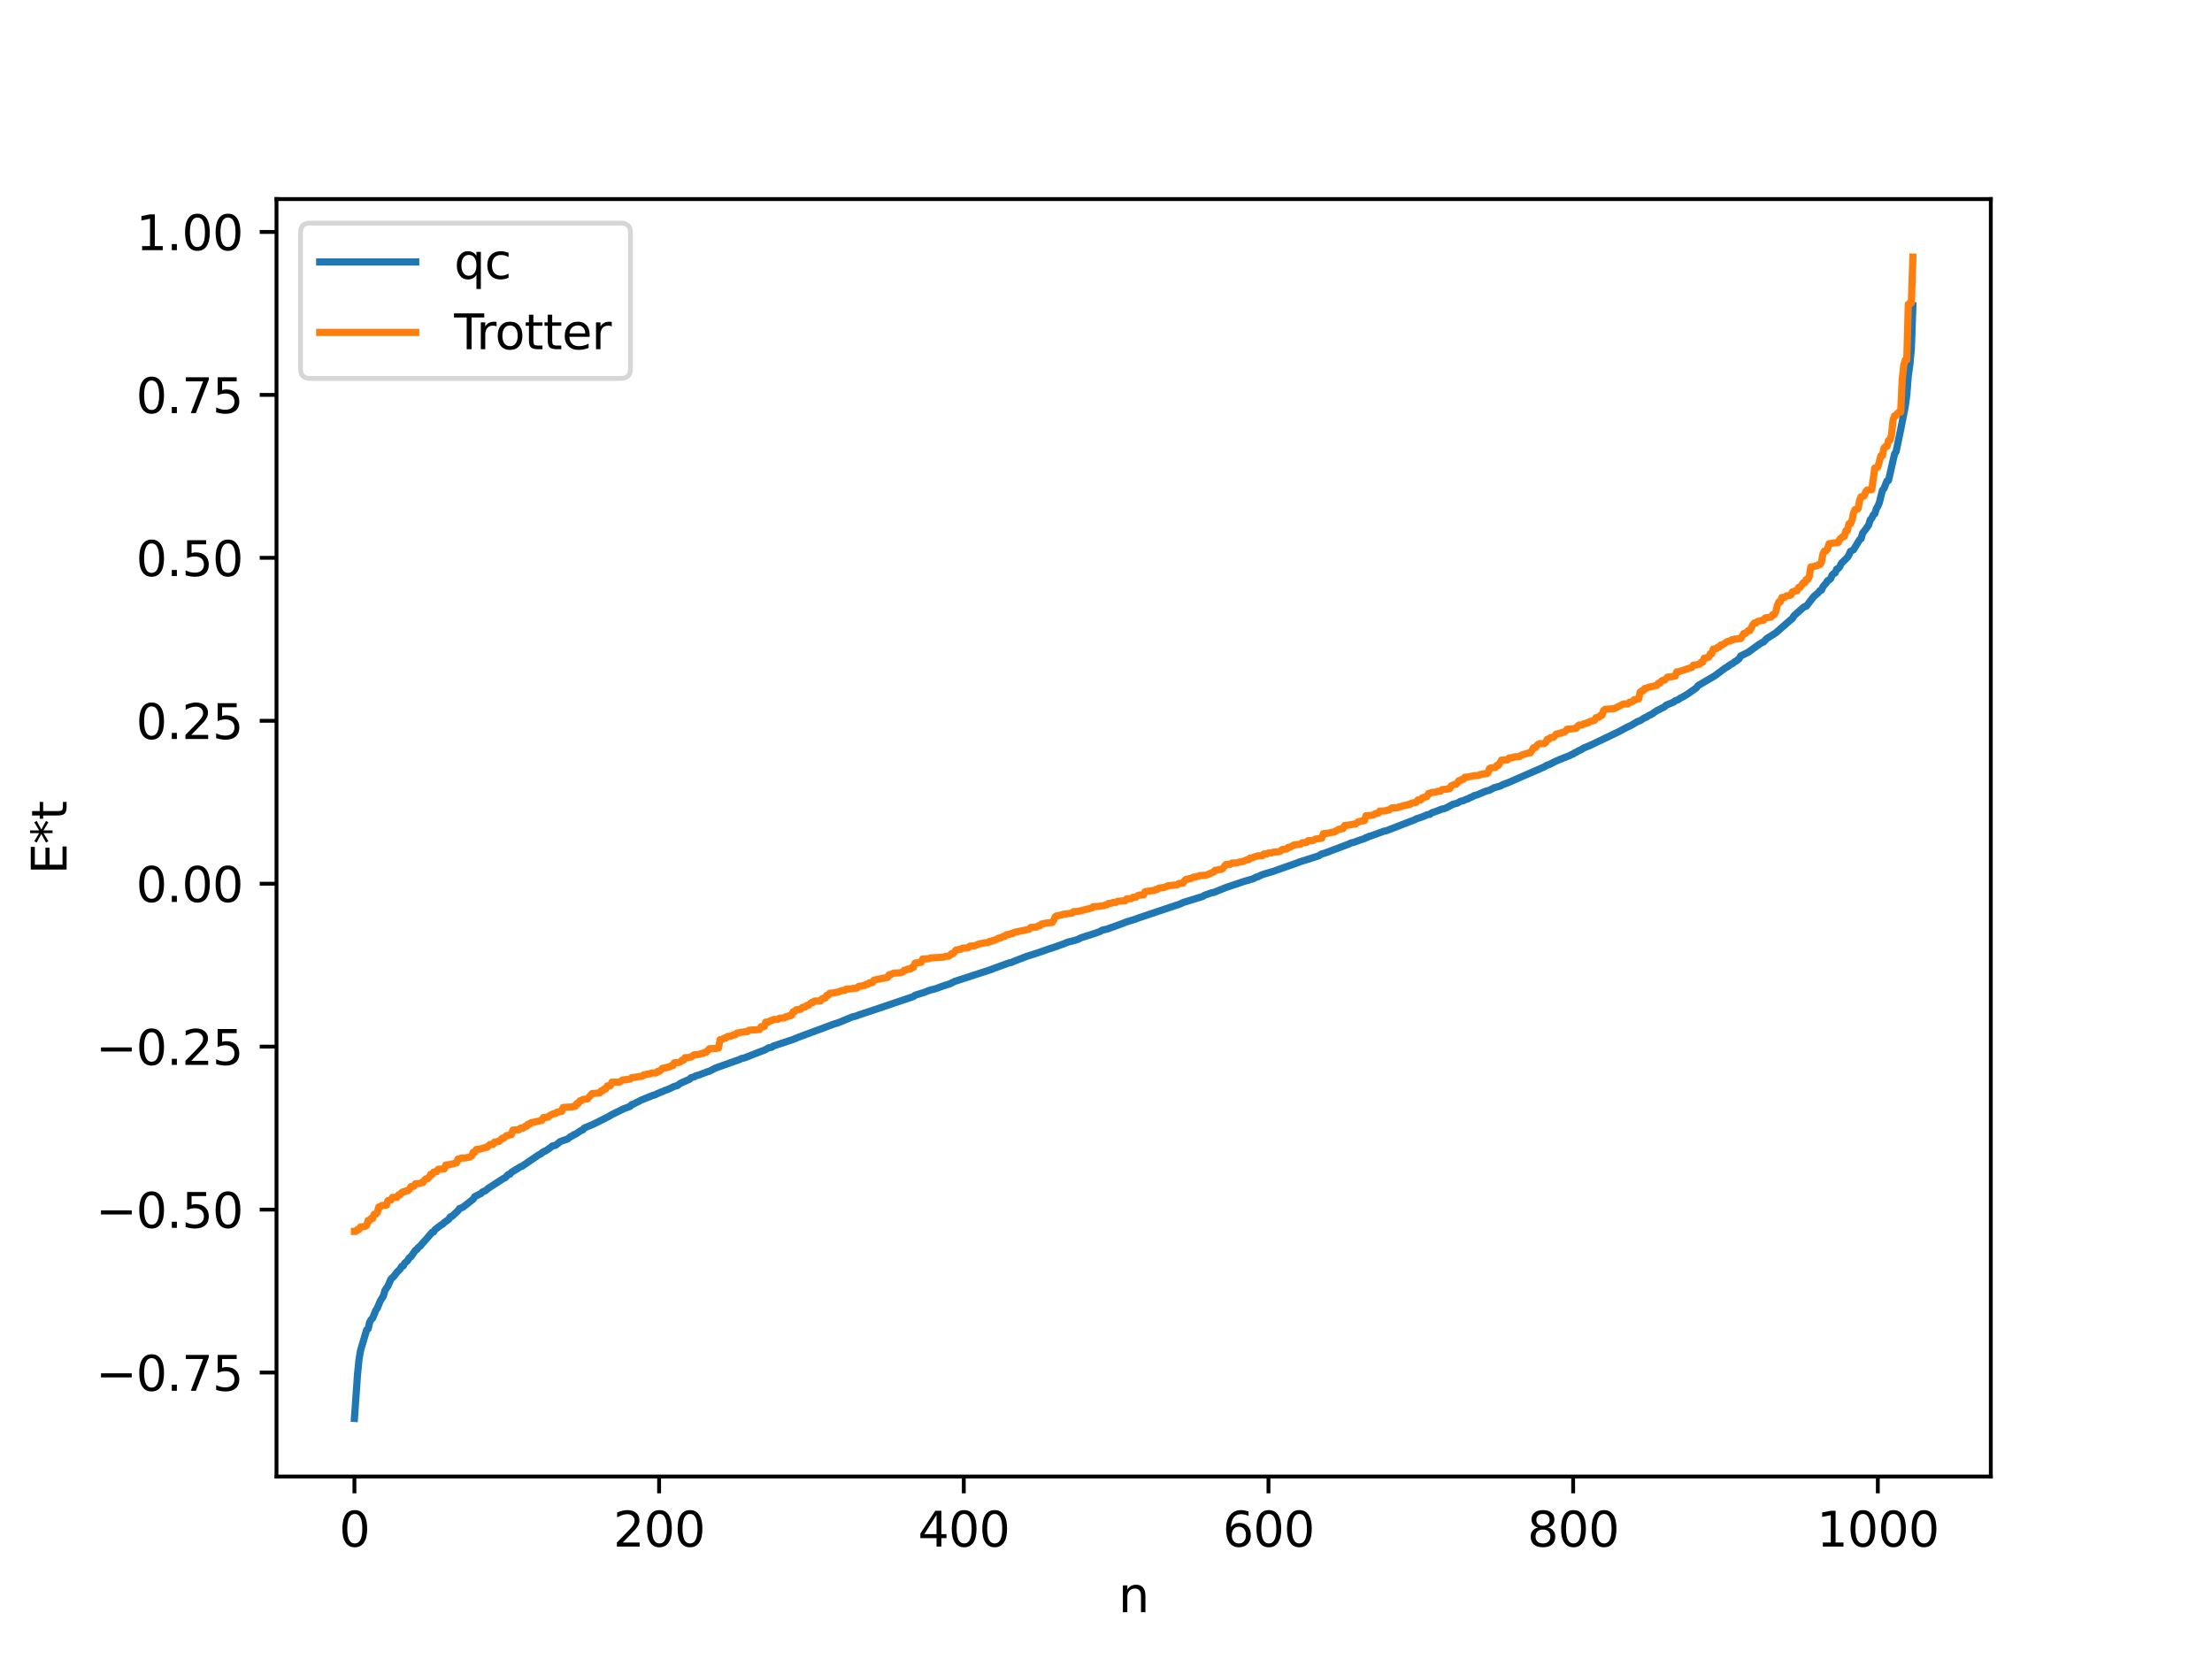 <?xml version="1.0" encoding="utf-8" standalone="no"?>
<!DOCTYPE svg PUBLIC "-//W3C//DTD SVG 1.1//EN"
  "http://www.w3.org/Graphics/SVG/1.1/DTD/svg11.dtd">
<svg xmlns:xlink="http://www.w3.org/1999/xlink" width="460.8pt" height="345.6pt" viewBox="0 0 460.8 345.6" xmlns="http://www.w3.org/2000/svg" version="1.1">
 <defs>
  <style type="text/css">*{stroke-linejoin: round; stroke-linecap: butt}</style>
 </defs>
 <g id="figure_1">
  <g id="patch_1">
   <path d="M 0 345.6 
L 460.8 345.6 
L 460.8 0 
L 0 0 
z
" style="fill: #ffffff"/>
  </g>
  <g id="axes_1">
   <g id="patch_2">
    <path d="M 57.6 307.584 
L 414.72 307.584 
L 414.72 41.472 
L 57.6 41.472 
z
" style="fill: #ffffff"/>
   </g>
   <g id="matplotlib.axis_1">
    <g id="xtick_1">
     <g id="line2d_1">
      <defs>
       <path id="m2708c05993" d="M 0 0 
L 0 3.5 
" style="stroke: #000000; stroke-width: 0.8"/>
      </defs>
      <g>
       <use xlink:href="#m2708c05993" x="73.833" y="307.584" style="stroke: #000000; stroke-width: 0.8"/>
      </g>
     </g>
     <g id="text_1">
      <!-- 0 -->
      <g transform="translate(70.651 322.182) scale(0.1 -0.1)">
       <defs>
        <path id="DejaVuSans-30" d="M 2034 4250 
Q 1547 4250 1301 3770 
Q 1056 3291 1056 2328 
Q 1056 1369 1301 889 
Q 1547 409 2034 409 
Q 2525 409 2770 889 
Q 3016 1369 3016 2328 
Q 3016 3291 2770 3770 
Q 2525 4250 2034 4250 
z
M 2034 4750 
Q 2819 4750 3233 4129 
Q 3647 3509 3647 2328 
Q 3647 1150 3233 529 
Q 2819 -91 2034 -91 
Q 1250 -91 836 529 
Q 422 1150 422 2328 
Q 422 3509 836 4129 
Q 1250 4750 2034 4750 
z
" transform="scale(0.016)"/>
       </defs>
       <use xlink:href="#DejaVuSans-30"/>
      </g>
     </g>
    </g>
    <g id="xtick_2">
     <g id="line2d_2">
      <g>
       <use xlink:href="#m2708c05993" x="137.304" y="307.584" style="stroke: #000000; stroke-width: 0.8"/>
      </g>
     </g>
     <g id="text_2">
      <!-- 200 -->
      <g transform="translate(127.76 322.182) scale(0.1 -0.1)">
       <defs>
        <path id="DejaVuSans-32" d="M 1228 531 
L 3431 531 
L 3431 0 
L 469 0 
L 469 531 
Q 828 903 1448 1529 
Q 2069 2156 2228 2338 
Q 2531 2678 2651 2914 
Q 2772 3150 2772 3378 
Q 2772 3750 2511 3984 
Q 2250 4219 1831 4219 
Q 1534 4219 1204 4116 
Q 875 4013 500 3803 
L 500 4441 
Q 881 4594 1212 4672 
Q 1544 4750 1819 4750 
Q 2544 4750 2975 4387 
Q 3406 4025 3406 3419 
Q 3406 3131 3298 2873 
Q 3191 2616 2906 2266 
Q 2828 2175 2409 1742 
Q 1991 1309 1228 531 
z
" transform="scale(0.016)"/>
       </defs>
       <use xlink:href="#DejaVuSans-32"/>
       <use xlink:href="#DejaVuSans-30" x="63.623"/>
       <use xlink:href="#DejaVuSans-30" x="127.246"/>
      </g>
     </g>
    </g>
    <g id="xtick_3">
     <g id="line2d_3">
      <g>
       <use xlink:href="#m2708c05993" x="200.775" y="307.584" style="stroke: #000000; stroke-width: 0.8"/>
      </g>
     </g>
     <g id="text_3">
      <!-- 400 -->
      <g transform="translate(191.231 322.182) scale(0.1 -0.1)">
       <defs>
        <path id="DejaVuSans-34" d="M 2419 4116 
L 825 1625 
L 2419 1625 
L 2419 4116 
z
M 2253 4666 
L 3047 4666 
L 3047 1625 
L 3713 1625 
L 3713 1100 
L 3047 1100 
L 3047 0 
L 2419 0 
L 2419 1100 
L 313 1100 
L 313 1709 
L 2253 4666 
z
" transform="scale(0.016)"/>
       </defs>
       <use xlink:href="#DejaVuSans-34"/>
       <use xlink:href="#DejaVuSans-30" x="63.623"/>
       <use xlink:href="#DejaVuSans-30" x="127.246"/>
      </g>
     </g>
    </g>
    <g id="xtick_4">
     <g id="line2d_4">
      <g>
       <use xlink:href="#m2708c05993" x="264.246" y="307.584" style="stroke: #000000; stroke-width: 0.8"/>
      </g>
     </g>
     <g id="text_4">
      <!-- 600 -->
      <g transform="translate(254.702 322.182) scale(0.1 -0.1)">
       <defs>
        <path id="DejaVuSans-36" d="M 2113 2584 
Q 1688 2584 1439 2293 
Q 1191 2003 1191 1497 
Q 1191 994 1439 701 
Q 1688 409 2113 409 
Q 2538 409 2786 701 
Q 3034 994 3034 1497 
Q 3034 2003 2786 2293 
Q 2538 2584 2113 2584 
z
M 3366 4563 
L 3366 3988 
Q 3128 4100 2886 4159 
Q 2644 4219 2406 4219 
Q 1781 4219 1451 3797 
Q 1122 3375 1075 2522 
Q 1259 2794 1537 2939 
Q 1816 3084 2150 3084 
Q 2853 3084 3261 2657 
Q 3669 2231 3669 1497 
Q 3669 778 3244 343 
Q 2819 -91 2113 -91 
Q 1303 -91 875 529 
Q 447 1150 447 2328 
Q 447 3434 972 4092 
Q 1497 4750 2381 4750 
Q 2619 4750 2861 4703 
Q 3103 4656 3366 4563 
z
" transform="scale(0.016)"/>
       </defs>
       <use xlink:href="#DejaVuSans-36"/>
       <use xlink:href="#DejaVuSans-30" x="63.623"/>
       <use xlink:href="#DejaVuSans-30" x="127.246"/>
      </g>
     </g>
    </g>
    <g id="xtick_5">
     <g id="line2d_5">
      <g>
       <use xlink:href="#m2708c05993" x="327.717" y="307.584" style="stroke: #000000; stroke-width: 0.8"/>
      </g>
     </g>
     <g id="text_5">
      <!-- 800 -->
      <g transform="translate(318.173 322.182) scale(0.1 -0.1)">
       <defs>
        <path id="DejaVuSans-38" d="M 2034 2216 
Q 1584 2216 1326 1975 
Q 1069 1734 1069 1313 
Q 1069 891 1326 650 
Q 1584 409 2034 409 
Q 2484 409 2743 651 
Q 3003 894 3003 1313 
Q 3003 1734 2745 1975 
Q 2488 2216 2034 2216 
z
M 1403 2484 
Q 997 2584 770 2862 
Q 544 3141 544 3541 
Q 544 4100 942 4425 
Q 1341 4750 2034 4750 
Q 2731 4750 3128 4425 
Q 3525 4100 3525 3541 
Q 3525 3141 3298 2862 
Q 3072 2584 2669 2484 
Q 3125 2378 3379 2068 
Q 3634 1759 3634 1313 
Q 3634 634 3220 271 
Q 2806 -91 2034 -91 
Q 1263 -91 848 271 
Q 434 634 434 1313 
Q 434 1759 690 2068 
Q 947 2378 1403 2484 
z
M 1172 3481 
Q 1172 3119 1398 2916 
Q 1625 2713 2034 2713 
Q 2441 2713 2670 2916 
Q 2900 3119 2900 3481 
Q 2900 3844 2670 4047 
Q 2441 4250 2034 4250 
Q 1625 4250 1398 4047 
Q 1172 3844 1172 3481 
z
" transform="scale(0.016)"/>
       </defs>
       <use xlink:href="#DejaVuSans-38"/>
       <use xlink:href="#DejaVuSans-30" x="63.623"/>
       <use xlink:href="#DejaVuSans-30" x="127.246"/>
      </g>
     </g>
    </g>
    <g id="xtick_6">
     <g id="line2d_6">
      <g>
       <use xlink:href="#m2708c05993" x="391.188" y="307.584" style="stroke: #000000; stroke-width: 0.8"/>
      </g>
     </g>
     <g id="text_6">
      <!-- 1000 -->
      <g transform="translate(378.463 322.182) scale(0.1 -0.1)">
       <defs>
        <path id="DejaVuSans-31" d="M 794 531 
L 1825 531 
L 1825 4091 
L 703 3866 
L 703 4441 
L 1819 4666 
L 2450 4666 
L 2450 531 
L 3481 531 
L 3481 0 
L 794 0 
L 794 531 
z
" transform="scale(0.016)"/>
       </defs>
       <use xlink:href="#DejaVuSans-31"/>
       <use xlink:href="#DejaVuSans-30" x="63.623"/>
       <use xlink:href="#DejaVuSans-30" x="127.246"/>
       <use xlink:href="#DejaVuSans-30" x="190.869"/>
      </g>
     </g>
    </g>
    <g id="text_7">
     <!-- n -->
     <g transform="translate(232.991 335.861) scale(0.1 -0.1)">
      <defs>
       <path id="DejaVuSans-6e" d="M 3513 2113 
L 3513 0 
L 2938 0 
L 2938 2094 
Q 2938 2591 2744 2837 
Q 2550 3084 2163 3084 
Q 1697 3084 1428 2787 
Q 1159 2491 1159 1978 
L 1159 0 
L 581 0 
L 581 3500 
L 1159 3500 
L 1159 2956 
Q 1366 3272 1645 3428 
Q 1925 3584 2291 3584 
Q 2894 3584 3203 3211 
Q 3513 2838 3513 2113 
z
" transform="scale(0.016)"/>
      </defs>
      <use xlink:href="#DejaVuSans-6e"/>
     </g>
    </g>
   </g>
   <g id="matplotlib.axis_2">
    <g id="ytick_1">
     <g id="line2d_7">
      <defs>
       <path id="m5d2b9015c6" d="M 0 0 
L -3.5 0 
" style="stroke: #000000; stroke-width: 0.8"/>
      </defs>
      <g>
       <use xlink:href="#m5d2b9015c6" x="57.6" y="285.923" style="stroke: #000000; stroke-width: 0.8"/>
      </g>
     </g>
     <g id="text_8">
      <!-- −0.75 -->
      <g transform="translate(19.955 289.722) scale(0.1 -0.1)">
       <defs>
        <path id="DejaVuSans-2212" d="M 678 2272 
L 4684 2272 
L 4684 1741 
L 678 1741 
L 678 2272 
z
" transform="scale(0.016)"/>
        <path id="DejaVuSans-2e" d="M 684 794 
L 1344 794 
L 1344 0 
L 684 0 
L 684 794 
z
" transform="scale(0.016)"/>
        <path id="DejaVuSans-37" d="M 525 4666 
L 3525 4666 
L 3525 4397 
L 1831 0 
L 1172 0 
L 2766 4134 
L 525 4134 
L 525 4666 
z
" transform="scale(0.016)"/>
        <path id="DejaVuSans-35" d="M 691 4666 
L 3169 4666 
L 3169 4134 
L 1269 4134 
L 1269 2991 
Q 1406 3038 1543 3061 
Q 1681 3084 1819 3084 
Q 2600 3084 3056 2656 
Q 3513 2228 3513 1497 
Q 3513 744 3044 326 
Q 2575 -91 1722 -91 
Q 1428 -91 1123 -41 
Q 819 9 494 109 
L 494 744 
Q 775 591 1075 516 
Q 1375 441 1709 441 
Q 2250 441 2565 725 
Q 2881 1009 2881 1497 
Q 2881 1984 2565 2268 
Q 2250 2553 1709 2553 
Q 1456 2553 1204 2497 
Q 953 2441 691 2322 
L 691 4666 
z
" transform="scale(0.016)"/>
       </defs>
       <use xlink:href="#DejaVuSans-2212"/>
       <use xlink:href="#DejaVuSans-30" x="83.789"/>
       <use xlink:href="#DejaVuSans-2e" x="147.412"/>
       <use xlink:href="#DejaVuSans-37" x="179.199"/>
       <use xlink:href="#DejaVuSans-35" x="242.822"/>
      </g>
     </g>
    </g>
    <g id="ytick_2">
     <g id="line2d_8">
      <g>
       <use xlink:href="#m5d2b9015c6" x="57.6" y="251.979" style="stroke: #000000; stroke-width: 0.8"/>
      </g>
     </g>
     <g id="text_9">
      <!-- −0.50 -->
      <g transform="translate(19.955 255.779) scale(0.1 -0.1)">
       <use xlink:href="#DejaVuSans-2212"/>
       <use xlink:href="#DejaVuSans-30" x="83.789"/>
       <use xlink:href="#DejaVuSans-2e" x="147.412"/>
       <use xlink:href="#DejaVuSans-35" x="179.199"/>
       <use xlink:href="#DejaVuSans-30" x="242.822"/>
      </g>
     </g>
    </g>
    <g id="ytick_3">
     <g id="line2d_9">
      <g>
       <use xlink:href="#m5d2b9015c6" x="57.6" y="218.036" style="stroke: #000000; stroke-width: 0.8"/>
      </g>
     </g>
     <g id="text_10">
      <!-- −0.25 -->
      <g transform="translate(19.955 221.835) scale(0.1 -0.1)">
       <use xlink:href="#DejaVuSans-2212"/>
       <use xlink:href="#DejaVuSans-30" x="83.789"/>
       <use xlink:href="#DejaVuSans-2e" x="147.412"/>
       <use xlink:href="#DejaVuSans-32" x="179.199"/>
       <use xlink:href="#DejaVuSans-35" x="242.822"/>
      </g>
     </g>
    </g>
    <g id="ytick_4">
     <g id="line2d_10">
      <g>
       <use xlink:href="#m5d2b9015c6" x="57.6" y="184.092" style="stroke: #000000; stroke-width: 0.8"/>
      </g>
     </g>
     <g id="text_11">
      <!-- 0.00 -->
      <g transform="translate(28.334 187.891) scale(0.1 -0.1)">
       <use xlink:href="#DejaVuSans-30"/>
       <use xlink:href="#DejaVuSans-2e" x="63.623"/>
       <use xlink:href="#DejaVuSans-30" x="95.41"/>
       <use xlink:href="#DejaVuSans-30" x="159.033"/>
      </g>
     </g>
    </g>
    <g id="ytick_5">
     <g id="line2d_11">
      <g>
       <use xlink:href="#m5d2b9015c6" x="57.6" y="150.148" style="stroke: #000000; stroke-width: 0.8"/>
      </g>
     </g>
     <g id="text_12">
      <!-- 0.25 -->
      <g transform="translate(28.334 153.947) scale(0.1 -0.1)">
       <use xlink:href="#DejaVuSans-30"/>
       <use xlink:href="#DejaVuSans-2e" x="63.623"/>
       <use xlink:href="#DejaVuSans-32" x="95.41"/>
       <use xlink:href="#DejaVuSans-35" x="159.033"/>
      </g>
     </g>
    </g>
    <g id="ytick_6">
     <g id="line2d_12">
      <g>
       <use xlink:href="#m5d2b9015c6" x="57.6" y="116.204" style="stroke: #000000; stroke-width: 0.8"/>
      </g>
     </g>
     <g id="text_13">
      <!-- 0.50 -->
      <g transform="translate(28.334 120.003) scale(0.1 -0.1)">
       <use xlink:href="#DejaVuSans-30"/>
       <use xlink:href="#DejaVuSans-2e" x="63.623"/>
       <use xlink:href="#DejaVuSans-35" x="95.41"/>
       <use xlink:href="#DejaVuSans-30" x="159.033"/>
      </g>
     </g>
    </g>
    <g id="ytick_7">
     <g id="line2d_13">
      <g>
       <use xlink:href="#m5d2b9015c6" x="57.6" y="82.26" style="stroke: #000000; stroke-width: 0.8"/>
      </g>
     </g>
     <g id="text_14">
      <!-- 0.75 -->
      <g transform="translate(28.334 86.06) scale(0.1 -0.1)">
       <use xlink:href="#DejaVuSans-30"/>
       <use xlink:href="#DejaVuSans-2e" x="63.623"/>
       <use xlink:href="#DejaVuSans-37" x="95.41"/>
       <use xlink:href="#DejaVuSans-35" x="159.033"/>
      </g>
     </g>
    </g>
    <g id="ytick_8">
     <g id="line2d_14">
      <g>
       <use xlink:href="#m5d2b9015c6" x="57.6" y="48.317" style="stroke: #000000; stroke-width: 0.8"/>
      </g>
     </g>
     <g id="text_15">
      <!-- 1.00 -->
      <g transform="translate(28.334 52.116) scale(0.1 -0.1)">
       <use xlink:href="#DejaVuSans-31"/>
       <use xlink:href="#DejaVuSans-2e" x="63.623"/>
       <use xlink:href="#DejaVuSans-30" x="95.41"/>
       <use xlink:href="#DejaVuSans-30" x="159.033"/>
      </g>
     </g>
    </g>
    <g id="text_16">
     <!-- E*t -->
     <g transform="translate(13.875 182.148) rotate(-90) scale(0.1 -0.1)">
      <defs>
       <path id="DejaVuSans-45" d="M 628 4666 
L 3578 4666 
L 3578 4134 
L 1259 4134 
L 1259 2753 
L 3481 2753 
L 3481 2222 
L 1259 2222 
L 1259 531 
L 3634 531 
L 3634 0 
L 628 0 
L 628 4666 
z
" transform="scale(0.016)"/>
       <path id="DejaVuSans-2a" d="M 3009 3897 
L 1888 3291 
L 3009 2681 
L 2828 2375 
L 1778 3009 
L 1778 1831 
L 1422 1831 
L 1422 3009 
L 372 2375 
L 191 2681 
L 1313 3291 
L 191 3897 
L 372 4206 
L 1422 3572 
L 1422 4750 
L 1778 4750 
L 1778 3572 
L 2828 4206 
L 3009 3897 
z
" transform="scale(0.016)"/>
       <path id="DejaVuSans-74" d="M 1172 4494 
L 1172 3500 
L 2356 3500 
L 2356 3053 
L 1172 3053 
L 1172 1153 
Q 1172 725 1289 603 
Q 1406 481 1766 481 
L 2356 481 
L 2356 0 
L 1766 0 
Q 1100 0 847 248 
Q 594 497 594 1153 
L 594 3053 
L 172 3053 
L 172 3500 
L 594 3500 
L 594 4494 
L 1172 4494 
z
" transform="scale(0.016)"/>
      </defs>
      <use xlink:href="#DejaVuSans-45"/>
      <use xlink:href="#DejaVuSans-2a" x="63.184"/>
      <use xlink:href="#DejaVuSans-74" x="113.184"/>
     </g>
    </g>
   </g>
   <g id="line2d_15">
    <path d="M 73.833 295.488 
L 74.467 286.46 
L 74.785 283.227 
L 75.102 281.357 
L 76.372 277.054 
L 76.689 276.821 
L 77.006 275.444 
L 77.324 274.89 
L 77.641 274.574 
L 78.276 272.969 
L 78.593 272.516 
L 79.228 270.982 
L 79.862 269.994 
L 80.18 268.839 
L 80.815 267.88 
L 81.449 266.447 
L 82.084 265.846 
L 82.719 264.997 
L 83.353 264.39 
L 83.671 263.815 
L 83.988 263.733 
L 84.305 263.137 
L 84.94 262.587 
L 85.258 262 
L 85.575 261.849 
L 86.527 260.467 
L 86.844 260.294 
L 87.162 259.835 
L 87.479 259.643 
L 88.114 258.886 
L 88.748 258.2 
L 90.018 256.714 
L 90.335 256.628 
L 90.653 256.125 
L 91.922 255.161 
L 92.239 255.01 
L 92.557 254.657 
L 93.191 254.232 
L 93.509 253.966 
L 93.826 253.466 
L 94.143 253.401 
L 95.413 252.219 
L 95.73 251.757 
L 96.365 251.541 
L 98.586 249.802 
L 98.904 249.271 
L 100.173 248.646 
L 100.491 248.309 
L 101.125 248.045 
L 101.76 247.514 
L 104.934 245.461 
L 105.251 245.341 
L 105.886 244.659 
L 106.203 244.625 
L 106.52 244.233 
L 108.424 243.056 
L 108.742 242.961 
L 112.233 240.565 
L 112.55 240.451 
L 113.185 239.923 
L 113.502 239.838 
L 114.137 239.45 
L 114.772 238.986 
L 115.089 238.713 
L 115.724 238.592 
L 116.358 238.113 
L 116.676 237.82 
L 118.262 237.264 
L 118.897 236.748 
L 119.215 236.647 
L 119.532 236.373 
L 119.849 236.295 
L 121.119 235.45 
L 121.436 235.362 
L 121.753 234.968 
L 123.658 234.173 
L 126.831 232.572 
L 127.466 232.184 
L 130.005 230.943 
L 130.639 230.719 
L 131.274 230.463 
L 131.591 230.098 
L 131.909 230.039 
L 132.543 229.686 
L 132.861 229.562 
L 133.496 229.199 
L 136.034 228.178 
L 136.352 228.105 
L 136.986 227.802 
L 138.573 227.141 
L 139.208 226.92 
L 140.477 226.315 
L 141.112 226.147 
L 141.747 225.663 
L 143.651 224.83 
L 143.968 224.496 
L 144.603 224.338 
L 144.92 224.121 
L 145.555 223.961 
L 147.459 223.234 
L 147.777 223.159 
L 149.046 222.496 
L 154.124 220.694 
L 154.441 220.507 
L 155.076 220.382 
L 158.567 219.006 
L 159.201 218.785 
L 160.153 218.257 
L 160.788 218.159 
L 161.105 217.908 
L 165.231 216.535 
L 166.183 216.133 
L 173.8 213.298 
L 174.434 213.123 
L 175.386 212.739 
L 177.608 211.815 
L 178.243 211.696 
L 178.877 211.438 
L 182.051 210.387 
L 190.302 207.593 
L 190.62 207.326 
L 192.524 206.731 
L 193.476 206.349 
L 195.062 205.921 
L 196.332 205.442 
L 197.919 204.929 
L 198.871 204.445 
L 203.948 202.795 
L 206.17 202.073 
L 207.122 201.711 
L 210.296 200.552 
L 210.613 200.522 
L 211.565 200.113 
L 212.2 199.881 
L 213.786 199.259 
L 215.373 198.759 
L 216.008 198.555 
L 217.912 197.9 
L 218.547 197.666 
L 219.816 197.252 
L 221.72 196.569 
L 222.355 196.286 
L 223.624 195.977 
L 224.577 195.671 
L 225.211 195.351 
L 227.433 194.647 
L 229.02 194.107 
L 229.654 193.758 
L 230.606 193.547 
L 233.145 192.64 
L 234.732 192.022 
L 235.367 191.841 
L 236.636 191.436 
L 237.271 191.194 
L 245.839 188.313 
L 246.474 188.006 
L 250.6 186.733 
L 250.917 186.506 
L 251.552 186.282 
L 252.504 185.942 
L 252.821 185.931 
L 253.456 185.663 
L 255.36 184.896 
L 256.629 184.465 
L 259.168 183.617 
L 261.072 183.06 
L 261.707 182.702 
L 262.024 182.663 
L 262.659 182.329 
L 263.611 181.997 
L 265.198 181.532 
L 270.276 179.74 
L 270.91 179.488 
L 271.545 179.298 
L 274.719 178.283 
L 275.353 177.883 
L 275.988 177.722 
L 281.066 175.801 
L 281.383 175.618 
L 282.018 175.475 
L 283.287 175.006 
L 284.239 174.707 
L 284.557 174.482 
L 284.874 174.447 
L 285.191 174.222 
L 285.509 174.166 
L 286.143 173.94 
L 288.365 173.125 
L 288.682 173.091 
L 289.317 172.857 
L 293.76 171.132 
L 294.712 170.783 
L 295.029 170.577 
L 295.664 170.384 
L 296.934 169.917 
L 297.251 169.731 
L 297.886 169.64 
L 298.203 169.353 
L 299.155 169.024 
L 300.424 168.526 
L 300.742 168.502 
L 301.377 168.246 
L 302.011 167.909 
L 302.646 167.559 
L 303.598 167.31 
L 304.233 166.932 
L 304.867 166.791 
L 305.502 166.485 
L 305.82 166.414 
L 306.137 166.202 
L 306.772 165.963 
L 307.089 165.729 
L 307.724 165.591 
L 308.676 165.17 
L 309.628 164.783 
L 310.262 164.636 
L 311.215 164.12 
L 312.484 163.764 
L 313.119 163.428 
L 314.071 163.083 
L 321.687 159.76 
L 322.322 159.371 
L 322.639 159.317 
L 323.909 158.665 
L 324.861 158.248 
L 325.813 157.856 
L 327.082 157.364 
L 327.4 157.155 
L 327.717 157.085 
L 328.034 156.807 
L 328.352 156.722 
L 328.986 156.329 
L 329.304 156.227 
L 329.939 155.813 
L 331.208 155.304 
L 337.238 152.411 
L 338.824 151.555 
L 339.777 151.112 
L 341.046 150.357 
L 341.681 150.111 
L 342.633 149.509 
L 342.95 149.411 
L 343.585 148.992 
L 343.902 148.894 
L 345.172 148.029 
L 346.758 147.24 
L 347.076 146.908 
L 348.662 146.253 
L 348.98 145.971 
L 349.615 145.755 
L 349.932 145.495 
L 350.567 145.181 
L 351.519 144.615 
L 353.423 143.268 
L 353.74 142.823 
L 357.231 140.778 
L 359.453 139.122 
L 359.77 138.974 
L 360.405 138.488 
L 361.039 138.162 
L 361.357 137.852 
L 361.674 137.719 
L 362.309 137.197 
L 362.626 136.637 
L 363.261 136.337 
L 364.213 135.858 
L 366.434 134.245 
L 367.069 133.855 
L 367.386 133.738 
L 368.021 133.043 
L 369.925 131.839 
L 372.147 129.893 
L 372.781 129.334 
L 373.416 128.807 
L 373.734 128.26 
L 375.638 126.567 
L 375.955 126.352 
L 376.272 126.298 
L 377.859 124.261 
L 378.811 123.443 
L 379.129 123.027 
L 379.446 122.937 
L 379.763 122.208 
L 380.398 121.482 
L 380.715 120.968 
L 381.033 120.826 
L 381.35 120.553 
L 381.667 119.792 
L 381.985 119.484 
L 382.302 119.347 
L 382.62 118.546 
L 382.937 118.426 
L 383.254 118.067 
L 383.572 117.371 
L 384.841 116.127 
L 385.158 115.624 
L 385.476 114.858 
L 386.11 114.535 
L 387.38 112.431 
L 387.697 112.226 
L 388.015 111.069 
L 388.649 110.255 
L 389.284 109.345 
L 389.601 108.297 
L 389.919 107.968 
L 390.236 107.272 
L 390.553 107.022 
L 390.871 105.971 
L 391.188 105.458 
L 391.505 104.703 
L 392.14 102.135 
L 392.458 101.784 
L 393.092 100.19 
L 393.41 100.095 
L 394.362 95.91 
L 394.679 94.557 
L 394.996 94.05 
L 395.948 89.479 
L 396.9 84.629 
L 397.218 82.27 
L 397.535 78.245 
L 397.853 75.982 
L 398.17 72.651 
L 398.487 63.679 
L 398.487 63.679 
" clip-path="url(#pd4685300ab)" style="fill: none; stroke: #1f77b4; stroke-width: 1.5; stroke-linecap: square"/>
   </g>
   <g id="line2d_16">
    <path d="M 73.833 256.522 
L 74.15 256.522 
L 74.467 256.131 
L 74.785 256.131 
L 75.102 255.596 
L 76.054 255.495 
L 76.372 255.286 
L 76.689 254.245 
L 77.006 254.245 
L 77.324 253.814 
L 77.641 253.814 
L 77.958 252.95 
L 78.276 252.95 
L 78.593 252.639 
L 78.91 251.428 
L 79.228 251.428 
L 79.545 251.124 
L 80.497 251.059 
L 80.815 250.115 
L 81.449 249.998 
L 81.767 249.438 
L 82.719 249.424 
L 83.036 248.899 
L 83.353 248.899 
L 83.671 248.444 
L 83.988 248.26 
L 84.305 248.26 
L 84.623 248.057 
L 84.94 248.057 
L 85.258 247.82 
L 85.575 247.197 
L 86.21 247.128 
L 86.527 246.611 
L 87.479 246.545 
L 87.796 246.352 
L 88.114 246.352 
L 88.431 245.848 
L 88.748 245.559 
L 89.066 245.559 
L 89.383 245.286 
L 89.7 244.659 
L 90.018 244.659 
L 90.335 244.161 
L 90.97 244.082 
L 91.287 243.578 
L 92.557 243.499 
L 92.874 242.693 
L 93.826 242.59 
L 94.143 242.468 
L 94.461 242.468 
L 94.778 242.274 
L 95.096 242.274 
L 95.413 241.451 
L 95.73 241.451 
L 96.048 241.256 
L 97 241.219 
L 97.952 241.008 
L 98.269 240.785 
L 98.586 240.035 
L 98.904 240.035 
L 99.221 239.46 
L 100.173 239.366 
L 100.491 239.192 
L 100.808 239.192 
L 101.125 239.015 
L 101.443 239.015 
L 102.077 238.408 
L 102.712 238.398 
L 103.029 237.905 
L 103.347 237.905 
L 103.664 237.782 
L 103.981 237.782 
L 104.616 237.11 
L 104.934 237.11 
L 105.568 236.554 
L 105.886 236.554 
L 106.203 236.381 
L 106.52 236.381 
L 106.838 235.423 
L 107.79 235.361 
L 108.107 235.361 
L 108.424 235.021 
L 109.059 234.977 
L 109.377 234.626 
L 109.694 234.626 
L 110.011 234.172 
L 110.329 234.172 
L 110.646 233.874 
L 111.281 233.785 
L 111.598 233.659 
L 112.233 233.575 
L 112.55 233.427 
L 112.867 233.427 
L 113.185 232.803 
L 114.137 232.753 
L 114.454 232.418 
L 115.406 231.971 
L 115.724 231.971 
L 116.041 231.684 
L 116.358 231.684 
L 116.676 231.536 
L 116.993 231.536 
L 117.31 230.698 
L 119.215 230.598 
L 119.532 230.469 
L 119.849 230.469 
L 120.167 229.872 
L 120.484 229.872 
L 120.801 229.314 
L 121.119 229.314 
L 121.436 229.032 
L 122.388 228.926 
L 123.34 227.811 
L 124.927 227.669 
L 125.244 227.233 
L 125.562 227.233 
L 125.879 226.84 
L 126.196 226.84 
L 126.514 226.218 
L 127.148 226.179 
L 127.466 225.441 
L 129.053 225.429 
L 129.687 224.987 
L 131.274 224.807 
L 131.591 224.494 
L 132.226 224.418 
L 133.813 224.175 
L 134.13 223.903 
L 134.448 223.903 
L 134.765 223.75 
L 135.4 223.728 
L 135.717 223.516 
L 136.669 223.513 
L 136.986 223.197 
L 137.304 223.197 
L 137.621 223.011 
L 137.939 222.569 
L 138.573 222.432 
L 138.891 222.432 
L 139.208 222.244 
L 139.525 222.244 
L 139.843 222.01 
L 140.16 222.01 
L 140.477 221.383 
L 141.429 221.332 
L 141.747 221.207 
L 142.064 220.876 
L 142.381 220.876 
L 142.699 220.34 
L 143.334 220.34 
L 143.651 220.207 
L 143.968 220.207 
L 144.603 219.74 
L 145.555 219.665 
L 146.19 219.451 
L 146.507 219.451 
L 146.824 219.212 
L 147.142 219.212 
L 147.777 218.474 
L 149.363 218.385 
L 149.681 218.324 
L 149.998 216.574 
L 150.315 216.574 
L 150.95 216.219 
L 151.267 216.219 
L 151.585 215.909 
L 152.22 215.87 
L 152.854 215.562 
L 153.172 215.562 
L 153.489 215.229 
L 154.441 215.032 
L 154.758 215.032 
L 155.393 214.892 
L 155.71 214.892 
L 156.028 214.611 
L 158.249 214.47 
L 158.567 213.873 
L 159.201 213.864 
L 159.519 212.924 
L 160.153 212.897 
L 160.471 212.619 
L 160.788 212.615 
L 161.105 212.397 
L 162.058 212.355 
L 162.375 212.117 
L 163.327 212.071 
L 163.644 211.821 
L 163.962 211.821 
L 164.279 211.625 
L 164.596 211.625 
L 164.914 211.498 
L 165.231 210.756 
L 165.548 210.756 
L 165.866 210.342 
L 166.818 210.252 
L 167.135 209.863 
L 167.77 209.776 
L 168.087 209.435 
L 168.405 209.435 
L 169.039 208.846 
L 169.357 208.846 
L 169.674 208.535 
L 170.943 208.51 
L 171.261 208.065 
L 171.578 207.938 
L 171.896 207.938 
L 172.213 207.36 
L 172.53 207.36 
L 172.848 206.916 
L 173.8 206.833 
L 174.117 206.705 
L 174.434 206.705 
L 175.386 206.358 
L 176.021 206.31 
L 176.339 206.037 
L 177.291 205.987 
L 177.925 205.879 
L 178.56 205.822 
L 178.877 205.48 
L 179.512 205.428 
L 179.829 205.291 
L 180.147 205.291 
L 180.464 205.04 
L 180.781 205.04 
L 181.099 204.742 
L 181.734 204.72 
L 182.051 204.193 
L 183.003 203.958 
L 183.32 203.958 
L 183.955 203.773 
L 184.272 203.773 
L 184.59 203.637 
L 184.907 203.637 
L 185.224 203.035 
L 185.542 203.035 
L 186.177 202.721 
L 187.446 202.66 
L 188.081 202.477 
L 188.398 202.11 
L 188.715 202.11 
L 189.033 201.88 
L 189.667 201.871 
L 189.985 201.504 
L 190.302 201.504 
L 190.62 200.636 
L 191.254 200.531 
L 191.889 200.488 
L 192.206 199.774 
L 193.476 199.733 
L 193.793 199.575 
L 195.38 199.469 
L 196.649 199.377 
L 196.967 199.22 
L 197.601 199.198 
L 197.919 199.007 
L 198.236 198.658 
L 198.553 198.658 
L 199.188 197.891 
L 199.505 197.891 
L 199.823 197.767 
L 200.14 197.767 
L 200.458 197.538 
L 201.727 197.432 
L 202.044 197.088 
L 202.996 197.05 
L 203.948 196.653 
L 205.218 196.385 
L 205.853 196.36 
L 206.17 196.113 
L 206.487 196.113 
L 206.805 195.908 
L 207.122 195.908 
L 208.074 195.415 
L 208.391 195.415 
L 209.026 195.063 
L 209.343 195.063 
L 209.661 194.71 
L 210.296 194.633 
L 210.613 194.485 
L 210.93 194.485 
L 211.248 194.244 
L 214.421 193.574 
L 214.739 193.195 
L 216.008 193.108 
L 216.325 192.844 
L 216.643 192.844 
L 216.96 192.493 
L 217.277 192.493 
L 217.595 192.335 
L 219.181 192.172 
L 219.499 191.722 
L 219.816 190.991 
L 220.134 190.772 
L 220.451 190.772 
L 220.768 190.642 
L 221.086 190.642 
L 221.403 190.47 
L 223.307 190.234 
L 223.624 189.918 
L 224.577 189.865 
L 227.433 189.159 
L 227.75 188.879 
L 229.02 188.802 
L 229.654 188.693 
L 229.972 188.682 
L 230.289 188.485 
L 230.606 188.485 
L 230.924 188.211 
L 231.558 188.148 
L 231.876 188.011 
L 232.51 187.967 
L 232.828 187.758 
L 234.415 187.649 
L 234.732 187.24 
L 235.684 187.212 
L 236.001 186.922 
L 236.636 186.902 
L 236.953 186.596 
L 237.271 186.476 
L 238.223 186.427 
L 238.54 185.755 
L 239.175 185.653 
L 240.127 185.515 
L 240.444 185.515 
L 240.762 185.282 
L 241.079 185.282 
L 241.396 185.021 
L 242.666 184.832 
L 243.3 184.515 
L 245.205 184.344 
L 245.522 184.087 
L 246.157 183.986 
L 246.474 183.966 
L 246.791 183.43 
L 247.109 183.164 
L 247.426 183.164 
L 247.743 183.029 
L 248.061 183.029 
L 248.696 182.698 
L 249.013 182.698 
L 249.33 182.566 
L 249.648 182.566 
L 249.965 182.383 
L 251.234 182.329 
L 252.821 181.665 
L 253.139 181.29 
L 253.456 181.29 
L 254.091 181.112 
L 254.408 181.112 
L 254.725 180.929 
L 255.36 180.108 
L 256.312 180.047 
L 256.629 179.789 
L 257.581 179.757 
L 258.534 179.5 
L 258.851 179.5 
L 259.803 179.092 
L 260.12 179.092 
L 260.438 178.725 
L 260.755 178.725 
L 262.024 178.289 
L 262.977 178.254 
L 263.294 177.895 
L 263.929 177.893 
L 264.246 177.678 
L 264.881 177.672 
L 265.198 177.517 
L 266.467 177.434 
L 266.785 177.292 
L 267.102 176.971 
L 268.054 176.875 
L 268.372 176.522 
L 268.689 176.522 
L 269.324 176.154 
L 269.641 175.989 
L 270.593 175.915 
L 270.91 175.872 
L 271.228 175.579 
L 272.18 175.494 
L 272.497 175.134 
L 273.449 175.118 
L 274.084 174.775 
L 275.036 174.672 
L 275.353 174.604 
L 275.671 173.674 
L 276.623 173.58 
L 277.575 173.361 
L 277.892 173.361 
L 278.844 172.77 
L 279.162 172.77 
L 279.479 172.609 
L 279.796 172.609 
L 280.114 171.962 
L 280.748 171.913 
L 281.383 171.795 
L 282.018 171.684 
L 282.335 171.684 
L 282.97 171.169 
L 283.287 171.169 
L 283.605 171.029 
L 284.239 170.975 
L 284.557 169.94 
L 285.826 169.832 
L 286.143 169.759 
L 286.461 169.51 
L 287.096 169.399 
L 287.413 168.978 
L 288.682 168.917 
L 289 168.759 
L 289.317 168.759 
L 289.952 168.297 
L 291.221 168.249 
L 291.539 168.044 
L 291.856 168.044 
L 292.173 167.863 
L 292.491 167.863 
L 292.808 167.721 
L 293.125 167.721 
L 293.443 167.557 
L 293.76 167.557 
L 294.077 167.298 
L 295.029 167.161 
L 295.347 166.659 
L 295.981 166.636 
L 296.299 166.193 
L 297.251 165.935 
L 297.568 165.316 
L 297.886 165.316 
L 298.203 165.097 
L 299.155 164.993 
L 299.472 164.84 
L 300.107 164.818 
L 300.424 164.49 
L 301.377 164.39 
L 302.011 164.287 
L 302.329 163.696 
L 302.963 163.403 
L 303.281 163.403 
L 303.598 163.128 
L 303.915 162.612 
L 304.233 162.612 
L 304.55 162.334 
L 304.867 162.334 
L 305.185 161.9 
L 305.502 161.9 
L 306.137 161.789 
L 307.089 161.597 
L 308.041 161.543 
L 308.358 161.331 
L 308.676 161.331 
L 308.993 161.21 
L 309.628 161.193 
L 309.945 161.049 
L 310.262 160.127 
L 310.58 159.96 
L 311.532 159.883 
L 311.849 159.423 
L 312.167 159.423 
L 312.801 158.348 
L 314.071 158.295 
L 314.388 157.878 
L 315.023 157.87 
L 315.34 157.692 
L 316.61 157.591 
L 316.927 157.318 
L 318.514 156.823 
L 318.831 156.823 
L 319.466 155.76 
L 319.783 155.76 
L 320.418 155.061 
L 320.735 154.918 
L 321.687 154.905 
L 322.005 154.698 
L 322.322 154.017 
L 322.639 154.017 
L 322.957 153.675 
L 323.591 153.617 
L 324.226 152.91 
L 324.543 152.91 
L 324.861 152.751 
L 325.178 152.751 
L 325.496 152.531 
L 325.813 152.531 
L 326.13 152.338 
L 326.448 151.911 
L 327.4 151.833 
L 328.352 151.724 
L 328.669 151.248 
L 328.986 151.032 
L 329.621 151.013 
L 329.939 150.767 
L 330.256 150.767 
L 330.573 150.567 
L 330.891 150.567 
L 331.208 150.304 
L 332.16 150.076 
L 332.477 149.5 
L 333.112 149.418 
L 333.429 148.997 
L 333.747 148.997 
L 334.064 148.003 
L 334.381 147.766 
L 336.286 147.623 
L 338.19 146.65 
L 339.142 146.639 
L 339.459 146.282 
L 339.777 146.282 
L 340.094 146.136 
L 340.411 145.78 
L 340.729 145.78 
L 341.046 145.601 
L 341.363 145.601 
L 341.681 144.166 
L 341.998 143.925 
L 342.315 143.925 
L 342.633 143.421 
L 342.95 143.421 
L 343.267 143.206 
L 345.172 142.78 
L 345.489 142.316 
L 345.806 142.316 
L 346.124 141.861 
L 346.441 141.703 
L 346.758 141.703 
L 347.393 141.046 
L 348.345 140.974 
L 348.662 140.85 
L 348.98 140.85 
L 349.297 139.958 
L 349.615 139.958 
L 352.471 139.023 
L 352.788 138.537 
L 353.423 138.526 
L 353.74 138.385 
L 354.058 138.385 
L 354.375 137.966 
L 354.692 137.966 
L 355.01 137.1 
L 355.644 137.01 
L 355.962 136.908 
L 356.279 136.183 
L 356.596 136.183 
L 356.914 135.201 
L 357.548 135.13 
L 357.866 134.795 
L 358.183 134.795 
L 358.5 134.343 
L 358.818 134.343 
L 359.77 133.697 
L 360.087 133.563 
L 360.405 133.563 
L 360.722 133.286 
L 361.039 133.286 
L 361.357 133.117 
L 362.626 133.035 
L 363.261 131.965 
L 363.578 131.965 
L 364.213 131.371 
L 364.53 131.371 
L 365.165 130.136 
L 365.482 129.773 
L 365.8 129.773 
L 366.117 129.478 
L 367.069 129.219 
L 367.386 129.219 
L 367.704 128.734 
L 368.973 128.558 
L 369.291 128.036 
L 369.608 128.036 
L 369.925 127.463 
L 370.243 126.123 
L 370.56 125.385 
L 370.877 125.385 
L 371.195 124.471 
L 371.829 124.413 
L 372.147 124.133 
L 372.781 124.072 
L 373.099 123.923 
L 373.416 123.274 
L 373.734 123.241 
L 374.051 123.045 
L 374.368 123.045 
L 374.686 122.357 
L 375.003 122.357 
L 375.638 121.412 
L 375.955 121.412 
L 376.272 120.718 
L 376.59 120.718 
L 376.907 120.096 
L 377.224 118.126 
L 377.859 118.021 
L 378.177 117.88 
L 378.494 117.88 
L 378.811 117.62 
L 379.129 117.62 
L 379.446 117.101 
L 379.763 115.349 
L 380.081 114.776 
L 380.398 114.776 
L 380.715 114.344 
L 381.033 113.26 
L 381.667 113.162 
L 382.302 113.069 
L 382.937 113.025 
L 383.254 112.35 
L 383.889 111.768 
L 384.206 111.768 
L 384.524 110.565 
L 384.841 110.565 
L 385.158 109.121 
L 385.476 109.121 
L 385.793 108.407 
L 386.11 106.906 
L 386.428 106.16 
L 386.745 106.16 
L 387.062 105.981 
L 387.38 104.276 
L 387.697 103.468 
L 388.015 103.468 
L 388.332 103.308 
L 388.649 102.47 
L 388.967 102.072 
L 389.919 102.013 
L 390.553 97.494 
L 390.871 97.494 
L 391.188 97.302 
L 391.823 94.949 
L 392.14 94.949 
L 392.458 93.356 
L 392.775 93.01 
L 393.092 93.01 
L 393.41 91.74 
L 393.727 91.74 
L 394.044 90.523 
L 394.362 87.466 
L 394.679 86.589 
L 394.996 86.589 
L 395.314 86.061 
L 395.631 85.842 
L 395.948 85.842 
L 396.266 79.065 
L 396.583 76.101 
L 396.9 74.976 
L 397.218 74.976 
L 397.535 63.372 
L 397.853 63.115 
L 398.17 63.115 
L 398.487 53.568 
L 398.487 53.568 
" clip-path="url(#pd4685300ab)" style="fill: none; stroke: #ff7f0e; stroke-width: 1.5; stroke-linecap: square"/>
   </g>
   <g id="patch_3">
    <path d="M 57.6 307.584 
L 57.6 41.472 
" style="fill: none; stroke: #000000; stroke-width: 0.8; stroke-linejoin: miter; stroke-linecap: square"/>
   </g>
   <g id="patch_4">
    <path d="M 414.72 307.584 
L 414.72 41.472 
" style="fill: none; stroke: #000000; stroke-width: 0.8; stroke-linejoin: miter; stroke-linecap: square"/>
   </g>
   <g id="patch_5">
    <path d="M 57.6 307.584 
L 414.72 307.584 
" style="fill: none; stroke: #000000; stroke-width: 0.8; stroke-linejoin: miter; stroke-linecap: square"/>
   </g>
   <g id="patch_6">
    <path d="M 57.6 41.472 
L 414.72 41.472 
" style="fill: none; stroke: #000000; stroke-width: 0.8; stroke-linejoin: miter; stroke-linecap: square"/>
   </g>
   <g id="legend_1">
    <g id="patch_7">
     <path d="M 64.6 78.828 
L 129.342 78.828 
Q 131.342 78.828 131.342 76.828 
L 131.342 48.472 
Q 131.342 46.472 129.342 46.472 
L 64.6 46.472 
Q 62.6 46.472 62.6 48.472 
L 62.6 76.828 
Q 62.6 78.828 64.6 78.828 
z
" style="fill: #ffffff; opacity: 0.8; stroke: #cccccc; stroke-linejoin: miter"/>
    </g>
    <g id="line2d_17">
     <path d="M 66.6 54.57 
L 76.6 54.57 
L 86.6 54.57 
" style="fill: none; stroke: #1f77b4; stroke-width: 1.5; stroke-linecap: square"/>
    </g>
    <g id="text_17">
     <!-- qc -->
     <g transform="translate(94.6 58.07) scale(0.1 -0.1)">
      <defs>
       <path id="DejaVuSans-71" d="M 947 1747 
Q 947 1113 1208 752 
Q 1469 391 1925 391 
Q 2381 391 2643 752 
Q 2906 1113 2906 1747 
Q 2906 2381 2643 2742 
Q 2381 3103 1925 3103 
Q 1469 3103 1208 2742 
Q 947 2381 947 1747 
z
M 2906 525 
Q 2725 213 2448 61 
Q 2172 -91 1784 -91 
Q 1150 -91 751 415 
Q 353 922 353 1747 
Q 353 2572 751 3078 
Q 1150 3584 1784 3584 
Q 2172 3584 2448 3432 
Q 2725 3281 2906 2969 
L 2906 3500 
L 3481 3500 
L 3481 -1331 
L 2906 -1331 
L 2906 525 
z
" transform="scale(0.016)"/>
       <path id="DejaVuSans-63" d="M 3122 3366 
L 3122 2828 
Q 2878 2963 2633 3030 
Q 2388 3097 2138 3097 
Q 1578 3097 1268 2742 
Q 959 2388 959 1747 
Q 959 1106 1268 751 
Q 1578 397 2138 397 
Q 2388 397 2633 464 
Q 2878 531 3122 666 
L 3122 134 
Q 2881 22 2623 -34 
Q 2366 -91 2075 -91 
Q 1284 -91 818 406 
Q 353 903 353 1747 
Q 353 2603 823 3093 
Q 1294 3584 2113 3584 
Q 2378 3584 2631 3529 
Q 2884 3475 3122 3366 
z
" transform="scale(0.016)"/>
      </defs>
      <use xlink:href="#DejaVuSans-71"/>
      <use xlink:href="#DejaVuSans-63" x="63.477"/>
     </g>
    </g>
    <g id="line2d_18">
     <path d="M 66.6 69.249 
L 76.6 69.249 
L 86.6 69.249 
" style="fill: none; stroke: #ff7f0e; stroke-width: 1.5; stroke-linecap: square"/>
    </g>
    <g id="text_18">
     <!-- Trotter -->
     <g transform="translate(94.6 72.749) scale(0.1 -0.1)">
      <defs>
       <path id="DejaVuSans-54" d="M -19 4666 
L 3928 4666 
L 3928 4134 
L 2272 4134 
L 2272 0 
L 1638 0 
L 1638 4134 
L -19 4134 
L -19 4666 
z
" transform="scale(0.016)"/>
       <path id="DejaVuSans-72" d="M 2631 2963 
Q 2534 3019 2420 3045 
Q 2306 3072 2169 3072 
Q 1681 3072 1420 2755 
Q 1159 2438 1159 1844 
L 1159 0 
L 581 0 
L 581 3500 
L 1159 3500 
L 1159 2956 
Q 1341 3275 1631 3429 
Q 1922 3584 2338 3584 
Q 2397 3584 2469 3576 
Q 2541 3569 2628 3553 
L 2631 2963 
z
" transform="scale(0.016)"/>
       <path id="DejaVuSans-6f" d="M 1959 3097 
Q 1497 3097 1228 2736 
Q 959 2375 959 1747 
Q 959 1119 1226 758 
Q 1494 397 1959 397 
Q 2419 397 2687 759 
Q 2956 1122 2956 1747 
Q 2956 2369 2687 2733 
Q 2419 3097 1959 3097 
z
M 1959 3584 
Q 2709 3584 3137 3096 
Q 3566 2609 3566 1747 
Q 3566 888 3137 398 
Q 2709 -91 1959 -91 
Q 1206 -91 779 398 
Q 353 888 353 1747 
Q 353 2609 779 3096 
Q 1206 3584 1959 3584 
z
" transform="scale(0.016)"/>
       <path id="DejaVuSans-65" d="M 3597 1894 
L 3597 1613 
L 953 1613 
Q 991 1019 1311 708 
Q 1631 397 2203 397 
Q 2534 397 2845 478 
Q 3156 559 3463 722 
L 3463 178 
Q 3153 47 2828 -22 
Q 2503 -91 2169 -91 
Q 1331 -91 842 396 
Q 353 884 353 1716 
Q 353 2575 817 3079 
Q 1281 3584 2069 3584 
Q 2775 3584 3186 3129 
Q 3597 2675 3597 1894 
z
M 3022 2063 
Q 3016 2534 2758 2815 
Q 2500 3097 2075 3097 
Q 1594 3097 1305 2825 
Q 1016 2553 972 2059 
L 3022 2063 
z
" transform="scale(0.016)"/>
      </defs>
      <use xlink:href="#DejaVuSans-54"/>
      <use xlink:href="#DejaVuSans-72" x="46.334"/>
      <use xlink:href="#DejaVuSans-6f" x="85.197"/>
      <use xlink:href="#DejaVuSans-74" x="146.379"/>
      <use xlink:href="#DejaVuSans-74" x="185.588"/>
      <use xlink:href="#DejaVuSans-65" x="224.797"/>
      <use xlink:href="#DejaVuSans-72" x="286.32"/>
     </g>
    </g>
   </g>
  </g>
 </g>
 <defs>
  <clipPath id="pd4685300ab">
   <rect x="57.6" y="41.472" width="357.12" height="266.112"/>
  </clipPath>
 </defs>
</svg>
